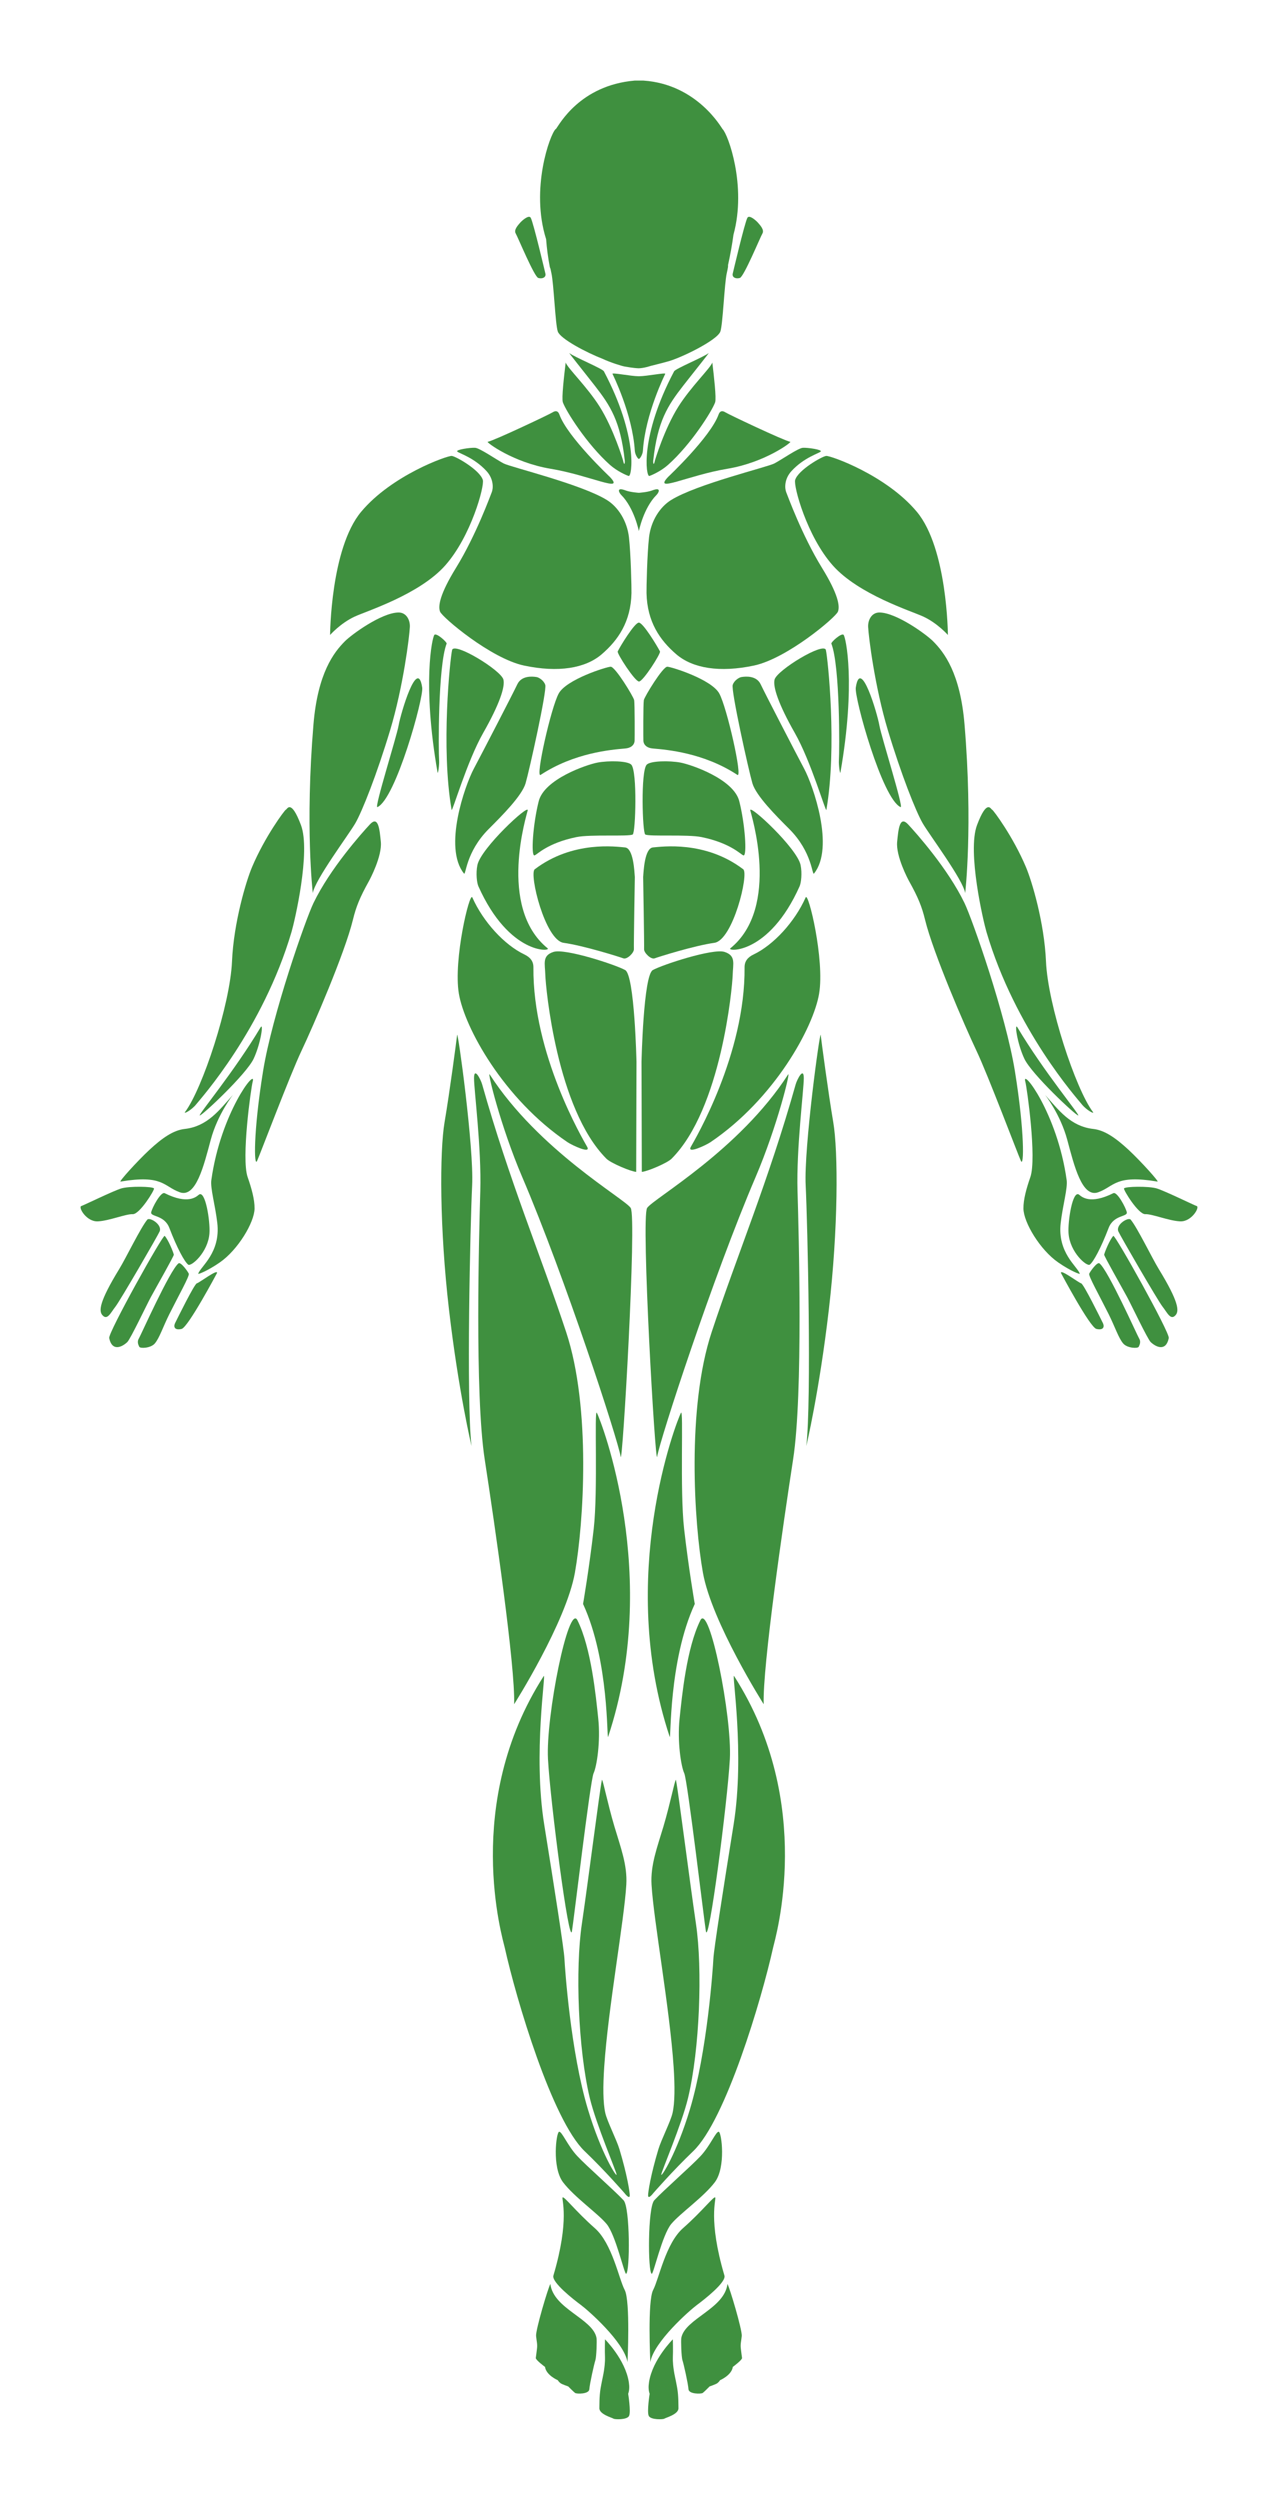 <?xml version="1.0" encoding="UTF-8" standalone="no"?>
<svg
   xmlns:dc="http://purl.org/dc/elements/1.1/"
   xmlns:cc="http://creativecommons.org/ns#"
   xmlns:rdf="http://www.w3.org/1999/02/22-rdf-syntax-ns#"
   xmlns:svg="http://www.w3.org/2000/svg"
   xmlns="http://www.w3.org/2000/svg"
   xmlns:sodipodi="http://sodipodi.sourceforge.net/DTD/sodipodi-0.dtd"
   xmlns:inkscape="http://www.inkscape.org/namespaces/inkscape"
   version="1.1"
   x="0px"
   y="0px"
   width="158.659"
   height="310.313"
   viewBox="0 0 158.659 310.313"
   xml:space="preserve"
   id="svg3328"
   inkscape:version="0.48.4 r9939"
   sodipodi:docname="muscles.svg"><defs
   id="defs3667">
	
	
	
	

	
	
	
	
	
	

		
		
			
		
	</defs><sodipodi:namedview
   pagecolor="#ffffff"
   bordercolor="#666666"
   borderopacity="1"
   objecttolerance="10"
   gridtolerance="10"
   guidetolerance="10"
   inkscape:pageopacity="0"
   inkscape:pageshadow="2"
   inkscape:window-width="1600"
   inkscape:window-height="837"
   id="namedview3665"
   showgrid="false"
   fit-margin-top="10"
   fit-margin-left="10"
   fit-margin-right="10"
   fit-margin-bottom="10"
   inkscape:zoom="2.1311475"
   inkscape:cx="90.799431"
   inkscape:cy="152.91176"
   inkscape:window-x="1912"
   inkscape:window-y="66"
   inkscape:window-maximized="1"
   inkscape:current-layer="svg3328" />

	 <script
   type="text/ecmascript"
   id="script3330">

  </script>

<g
   id="male-front"
   style="fill:#3f903f;fill-opacity:1"
   transform="translate(-3.001,4.901)">
	<g
   id="other-front"
   style="fill:#3f903f;fill-opacity:1">
		<g
   id="g3334"
   style="fill:#3f903f;fill-opacity:1">
			<path
   d="m 93.959,29.097 c 0,0 1.484,-6.333 1.829,-6.963 0.233,-0.428 1.126,0.389 1.322,0.622 0.195,0.233 0.816,0.856 0.545,1.323 -0.273,0.466 -2.295,5.367 -2.801,5.522 -0.506,0.157 -0.974,-0.076 -0.895,-0.504 z"
   id="path3336"
   inkscape:connector-curvature="0"
   style="fill:#3f903f;fill-opacity:1" />
			<path
   d="m 94.059,24.233 c 1.662,-6.076 -0.681,-12.484 -1.355,-13.107 -0.099,-0.091 -3.11,-5.564 -9.819,-6.024 -0.049,-0.003 -1.042,-0.005 -1.09,0 -6.799,0.592 -9.356,5.465 -9.77,6.003 -0.016,0.009 -0.033,0.006 -0.049,0.021 -0.695,0.643 -3.15,7.432 -1.176,13.668 0.083,1.104 0.228,2.254 0.461,3.466 0.005,0.029 0.035,0.104 0.08,0.208 0.026,0.141 0.06,0.308 0.114,0.542 0.295,1.294 0.485,6.359 0.793,7.243 0.317,0.91 3.581,2.625 5.597,3.404 0.878,0.416 2.316,0.876 2.729,0.946 0.18,0.031 1.077,0.194 1.724,0.214 0.645,-0.02 1.314,-0.245 1.49,-0.296 0.341,-0.099 1.219,-0.291 1.978,-0.511 1.573,-0.37 6.283,-2.656 6.667,-3.758 0.311,-0.884 0.498,-5.949 0.795,-7.243 0.159,-0.695 0.18,-0.923 0.152,-0.983 0.294,-1.34 0.519,-2.604 0.679,-3.793 z"
   id="path3338"
   inkscape:connector-curvature="0"
   style="fill:#3f903f;fill-opacity:1" />
			<path
   d="m 91.433,40.104 c -0.274,0.739 -2.64,2.977 -4.211,5.465 -1.751,2.771 -2.907,6.667 -2.907,6.67 -0.154,0.778 -0.253,0.361 -0.215,0.011 0.538,-4.863 1.778,-6.782 3.714,-9.267 1.517,-1.946 3.346,-4.201 3.151,-4.046 -0.624,0.497 -4.099,1.918 -4.277,2.256 -4.289,8.109 -3.488,13.12 -3.073,12.991 0.31,-0.097 1.438,-0.592 2.323,-1.38 2.878,-2.567 5.455,-6.671 5.843,-7.76 0.174,-0.489 -0.155,-3.307 -0.348,-4.94 z"
   id="path3340"
   inkscape:connector-curvature="0"
   style="fill:#3f903f;fill-opacity:1" />
			<path
   d="m 85.946,54.301 c 0,0 5.25,-4.94 6.262,-7.74 0.155,-0.428 0.428,-0.544 0.855,-0.272 0.429,0.272 7.213,3.486 8.051,3.656 0.196,0.039 -3.148,2.567 -7.815,3.345 -4.892,0.814 -9.297,3.073 -7.353,1.011 z"
   id="path3342"
   inkscape:connector-curvature="0"
   style="fill:#3f903f;fill-opacity:1" />
			<path
   d="m 106.211,74.994 c -0.079,-0.156 1.246,-1.363 1.518,-1.091 0.273,0.273 1.537,6.05 -0.389,17.076 -0.054,0.315 -0.233,-0.942 -0.195,-1.478 0.081,-1.126 0.154,-11.707 -0.934,-14.507 z"
   id="path3344"
   inkscape:connector-curvature="0"
   style="fill:#3f903f;fill-opacity:1" />
			<path
   d="m 109.243,80.455 c -0.19,1.262 3.286,13.819 5.562,14.834 0.44,0.194 -2.389,-8.736 -2.634,-10.15 -0.244,-1.416 -2.343,-8.59 -2.928,-4.684 z"
   id="path3346"
   inkscape:connector-curvature="0"
   style="fill:#3f903f;fill-opacity:1" />
			<path
   d="m 130.289,129.368 c 0.201,0.729 1.438,9.529 0.622,11.863 -0.475,1.358 -0.869,2.767 -0.855,3.89 0.021,1.732 2.068,5.133 4.316,6.69 1.516,1.05 2.723,1.517 2.683,1.399 -0.303,-0.902 -2.801,-2.605 -2.372,-6.3 0.257,-2.213 0.882,-4.301 0.74,-5.329 -1.167,-8.363 -5.642,-14.041 -5.134,-12.213 z"
   id="path3348"
   inkscape:connector-curvature="0"
   style="fill:#3f903f;fill-opacity:1" />
			<path
   d="m 138.728,135.241 c -2.828,-0.315 -4.315,-2.36 -5.99,-4.24 0,0 1.907,2.411 2.762,5.601 0.855,3.19 1.829,7.235 3.851,6.496 2.022,-0.739 2.091,-2.206 7.352,-1.322 0.232,0.04 -2.028,-2.484 -3.579,-3.929 -1.609,-1.495 -2.995,-2.45 -4.396,-2.606 z"
   id="path3350"
   inkscape:connector-curvature="0"
   style="fill:#3f903f;fill-opacity:1" />
			<path
   d="m 136.862,133.568 c -0.274,0.039 -5.797,-5.133 -6.69,-7.039 -0.896,-1.907 -1.267,-4.58 -0.857,-3.89 3.267,5.484 7.789,10.895 7.547,10.929 z"
   id="path3352"
   inkscape:connector-curvature="0"
   style="fill:#3f903f;fill-opacity:1" />
			<path
   d="m 142.541,142.63 c 0.1,-0.255 3.072,-0.312 4.083,0 1.01,0.312 4.676,2.107 4.938,2.179 0.43,0.116 -0.623,1.982 -2.062,1.905 -1.438,-0.078 -3.46,-0.933 -4.317,-0.894 -0.855,0.038 -2.721,-2.995 -2.642,-3.19 z"
   id="path3354"
   inkscape:connector-curvature="0"
   style="fill:#3f903f;fill-opacity:1" />
			<path
   d="m 135.656,148.193 c -0.106,-1.478 0.504,-5.446 1.321,-4.784 0.321,0.26 1.356,1.247 4.24,-0.195 0.467,-0.234 1.559,1.805 1.672,2.373 0.117,0.584 -1.623,0.298 -2.256,1.945 -0.971,2.529 -1.87,4.18 -2.333,4.55 -0.36,0.288 -2.477,-1.509 -2.644,-3.889 z"
   id="path3356"
   inkscape:connector-curvature="0"
   style="fill:#3f903f;fill-opacity:1" />
			<path
   d="m 134.721,153.133 c 0,0 3.58,6.739 4.396,6.934 0.817,0.193 1.06,-0.213 0.788,-0.759 -0.272,-0.545 -2.372,-4.822 -2.683,-4.901 -0.314,-0.078 -2.656,-1.858 -2.501,-1.274 z"
   id="path3358"
   inkscape:connector-curvature="0"
   style="fill:#3f903f;fill-opacity:1" />
			<path
   d="m 140.633,158.228 c 0.802,1.604 1.225,2.966 1.809,3.647 0.505,0.588 1.809,0.642 1.925,0.408 0.116,-0.234 0.312,-0.632 0.039,-1.06 -0.214,-0.337 -3.831,-8.45 -4.911,-9.297 -0.276,-0.217 -1.153,1.006 -1.273,1.283 -0.117,0.274 1.259,2.711 2.411,5.019 z"
   id="path3360"
   inkscape:connector-curvature="0"
   style="fill:#3f903f;fill-opacity:1" />
			<path
   d="m 141.217,148.514 c -0.417,0.415 -1.081,2.021 -1.139,2.333 -0.026,0.154 2.13,3.938 2.859,5.28 0.507,0.933 2.525,5.197 2.917,5.572 0.641,0.611 1.896,1.225 2.246,-0.497 0.142,-0.684 -6.679,-12.891 -6.883,-12.688 z"
   id="path3362"
   inkscape:connector-curvature="0"
   style="fill:#3f903f;fill-opacity:1" />
			<path
   d="m 143.375,146.502 c -0.292,-0.35 -1.885,0.603 -1.537,1.458 0.193,0.473 4.901,8.595 5.484,9.334 0.583,0.738 1.012,1.779 1.634,1.05 0.435,-0.509 0.41,-1.609 -2.1,-5.716 -0.855,-1.401 -2.653,-5.13 -3.481,-6.126 z"
   id="path3364"
   inkscape:connector-curvature="0"
   style="fill:#3f903f;fill-opacity:1" />
			<path
   d="m 105.591,95.636 c -0.064,0.367 -1.898,-6.003 -3.92,-9.556 -2.022,-3.553 -2.732,-5.715 -2.512,-6.617 0.286,-1.163 6.125,-4.716 6.372,-3.675 0.244,1.043 1.407,12.13 0.06,19.848 z"
   id="path3366"
   inkscape:connector-curvature="0"
   style="fill:#3f903f;fill-opacity:1" />
			<path
   d="m 104.063,103.529 c -0.257,0.321 -0.192,-2.638 -3.087,-5.532 -1.61,-1.608 -4.116,-4.117 -4.567,-5.661 -0.451,-1.543 -2.677,-11.525 -2.443,-12.221 0.191,-0.578 0.814,-0.92 1.049,-0.964 0.574,-0.105 1.908,-0.194 2.423,0.899 0.515,1.094 4.309,8.426 5.403,10.486 1.094,2.058 3.809,9.761 1.222,12.993 z"
   id="path3368"
   inkscape:connector-curvature="0"
   style="fill:#3f903f;fill-opacity:1" />
			<path
   d="m 73.229,40.104 c 0.272,0.739 2.639,2.977 4.211,5.465 1.75,2.771 2.906,6.667 2.908,6.67 0.152,0.778 0.251,0.361 0.213,0.011 -0.538,-4.863 -1.776,-6.782 -3.714,-9.267 -1.517,-1.946 -3.346,-4.201 -3.151,-4.046 0.624,0.497 4.099,1.918 4.277,2.256 4.289,8.109 3.488,13.12 3.074,12.991 -0.312,-0.097 -1.44,-0.592 -2.324,-1.38 -2.878,-2.567 -5.455,-6.671 -5.844,-7.76 -0.175,-0.489 0.155,-3.307 0.35,-4.94 z"
   id="path3370"
   inkscape:connector-curvature="0"
   style="fill:#3f903f;fill-opacity:1" />
			<path
   d="m 78.713,54.301 c 0,0 -5.25,-4.94 -6.263,-7.74 -0.155,-0.428 -0.427,-0.544 -0.854,-0.272 -0.429,0.272 -7.212,3.486 -8.052,3.656 -0.195,0.039 3.149,2.567 7.817,3.345 4.891,0.814 9.298,3.073 7.352,1.011 z"
   id="path3372"
   inkscape:connector-curvature="0"
   style="fill:#3f903f;fill-opacity:1" />
			<path
   d="m 58.449,74.994 c 0.078,-0.156 -1.245,-1.363 -1.517,-1.091 -0.272,0.273 -1.537,6.05 0.388,17.076 0.056,0.315 0.235,-0.942 0.195,-1.478 -0.082,-1.126 -0.155,-11.707 0.934,-14.507 z"
   id="path3374"
   inkscape:connector-curvature="0"
   style="fill:#3f903f;fill-opacity:1" />
			<path
   d="m 55.417,80.455 c 0.189,1.262 -3.285,13.819 -5.562,14.834 -0.439,0.194 2.392,-8.736 2.634,-10.15 0.244,-1.416 2.343,-8.59 2.928,-4.684 z"
   id="path3376"
   inkscape:connector-curvature="0"
   style="fill:#3f903f;fill-opacity:1" />
			<path
   d="m 34.372,129.368 c -0.202,0.729 -1.439,9.529 -0.623,11.863 0.476,1.358 0.871,2.767 0.856,3.89 -0.022,1.732 -2.068,5.133 -4.316,6.69 -1.517,1.05 -2.724,1.517 -2.684,1.399 0.303,-0.902 2.801,-2.605 2.372,-6.3 -0.256,-2.213 -0.882,-4.301 -0.739,-5.329 1.167,-8.363 5.64,-14.041 5.134,-12.213 z"
   id="path3378"
   inkscape:connector-curvature="0"
   style="fill:#3f903f;fill-opacity:1" />
			<path
   d="m 25.932,135.241 c 2.828,-0.315 4.316,-2.36 5.991,-4.24 0,0 -1.907,2.411 -2.763,5.601 -0.855,3.19 -1.829,7.235 -3.85,6.496 -2.022,-0.739 -2.091,-2.206 -7.351,-1.322 -0.234,0.04 2.027,-2.484 3.579,-3.929 1.608,-1.495 2.993,-2.45 4.394,-2.606 z"
   id="path3380"
   inkscape:connector-curvature="0"
   style="fill:#3f903f;fill-opacity:1" />
			<path
   d="m 27.798,133.568 c 0.273,0.039 5.796,-5.133 6.69,-7.039 0.894,-1.907 1.266,-4.58 0.856,-3.89 -3.266,5.484 -7.788,10.895 -7.546,10.929 z"
   id="path3382"
   inkscape:connector-curvature="0"
   style="fill:#3f903f;fill-opacity:1" />
			<path
   d="m 22.121,142.63 c -0.101,-0.255 -3.073,-0.312 -4.084,0 -1.011,0.312 -4.678,2.107 -4.94,2.179 -0.428,0.116 0.624,1.982 2.062,1.905 1.438,-0.078 3.461,-0.933 4.317,-0.894 0.856,0.038 2.722,-2.995 2.645,-3.19 z"
   id="path3384"
   inkscape:connector-curvature="0"
   style="fill:#3f903f;fill-opacity:1" />
			<path
   d="m 29.004,148.193 c 0.105,-1.478 -0.506,-5.446 -1.323,-4.784 -0.32,0.26 -1.355,1.247 -4.238,-0.195 -0.467,-0.234 -1.56,1.805 -1.673,2.373 -0.116,0.584 1.624,0.298 2.256,1.945 0.972,2.529 1.871,4.18 2.334,4.55 0.36,0.288 2.476,-1.509 2.644,-3.889 z"
   id="path3386"
   inkscape:connector-curvature="0"
   style="fill:#3f903f;fill-opacity:1" />
			<path
   d="m 29.939,153.133 c 0,0 -3.579,6.739 -4.396,6.934 -0.817,0.193 -1.06,-0.213 -0.788,-0.759 0.272,-0.545 2.372,-4.822 2.684,-4.901 0.312,-0.078 2.655,-1.858 2.5,-1.274 z"
   id="path3388"
   inkscape:connector-curvature="0"
   style="fill:#3f903f;fill-opacity:1" />
			<path
   d="m 24.026,158.228 c -0.802,1.604 -1.225,2.966 -1.809,3.647 -0.505,0.588 -1.809,0.642 -1.925,0.408 -0.116,-0.234 -0.311,-0.632 -0.038,-1.06 0.213,-0.337 3.83,-8.45 4.909,-9.297 0.278,-0.217 1.155,1.006 1.275,1.283 0.117,0.274 -1.258,2.711 -2.412,5.019 z"
   id="path3390"
   inkscape:connector-curvature="0"
   style="fill:#3f903f;fill-opacity:1" />
			<path
   d="m 23.443,148.514 c 0.415,0.415 1.081,2.021 1.137,2.333 0.029,0.154 -2.129,3.938 -2.858,5.28 -0.507,0.933 -2.525,5.197 -2.918,5.572 -0.641,0.611 -1.896,1.225 -2.246,-0.497 -0.139,-0.684 6.681,-12.891 6.885,-12.688 z"
   id="path3392"
   inkscape:connector-curvature="0"
   style="fill:#3f903f;fill-opacity:1" />
			<path
   d="m 21.284,146.502 c 0.292,-0.35 1.886,0.603 1.537,1.458 -0.193,0.473 -4.901,8.595 -5.484,9.334 -0.583,0.738 -1.012,1.779 -1.634,1.05 -0.435,-0.509 -0.41,-1.609 2.1,-5.716 0.856,-1.401 2.654,-5.13 3.481,-6.126 z"
   id="path3394"
   inkscape:connector-curvature="0"
   style="fill:#3f903f;fill-opacity:1" />
			<path
   d="m 59.068,95.636 c 0.064,0.367 1.898,-6.003 3.92,-9.556 2.022,-3.553 2.732,-5.715 2.512,-6.617 -0.287,-1.163 -6.126,-4.716 -6.372,-3.675 -0.244,1.043 -1.407,12.13 -0.06,19.848 z"
   id="path3396"
   inkscape:connector-curvature="0"
   style="fill:#3f903f;fill-opacity:1" />
			<path
   d="m 60.596,103.529 c 0.257,0.321 0.192,-2.638 3.087,-5.532 1.61,-1.608 4.117,-4.117 4.567,-5.661 0.45,-1.543 2.677,-11.525 2.444,-12.221 -0.193,-0.578 -0.815,-0.92 -1.05,-0.964 -0.574,-0.105 -1.908,-0.194 -2.423,0.899 -0.514,1.094 -4.309,8.426 -5.404,10.486 -1.093,2.058 -3.808,9.761 -1.221,12.993 z"
   id="path3398"
   inkscape:connector-curvature="0"
   style="fill:#3f903f;fill-opacity:1" />
			<path
   d="m 82.331,79.7 c -0.507,0 -2.761,-3.484 -2.644,-3.734 0.27,-0.585 2.099,-3.579 2.624,-3.579 0.524,0 2.284,2.907 2.625,3.579 0.124,0.245 -2.101,3.734 -2.605,3.734 z"
   id="path3400"
   inkscape:connector-curvature="0"
   style="fill:#3f903f;fill-opacity:1" />
			<path
   d="m 82.313,61.029 c 0,0 -0.568,-2.865 -2.194,-4.493 -0.262,-0.262 -0.671,-1.021 0.555,-0.554 0.587,0.224 1.64,0.292 1.64,0.292 0,0 1.053,-0.068 1.64,-0.292 1.226,-0.466 0.816,0.292 0.555,0.554 -1.627,1.628 -2.196,4.493 -2.196,4.493 z"
   id="path3402"
   inkscape:connector-curvature="0"
   style="fill:#3f903f;fill-opacity:1" />
			<path
   d="m 82.313,41.805 c -0.993,0 -3.39,-0.496 -3.273,-0.291 0,0 2.485,4.966 2.771,9.539 0.029,0.467 0.356,0.992 0.502,1.021 0.146,-0.029 0.474,-0.554 0.503,-1.021 0.286,-4.573 2.771,-9.539 2.771,-9.539 0.116,-0.204 -2.282,0.291 -3.274,0.291 z"
   id="path3404"
   inkscape:connector-curvature="0"
   style="fill:#3f903f;fill-opacity:1" />
			<path
   d="m 104.889,123.573 c -0.079,-0.7 -2.101,14.002 -1.867,18.67 0.233,4.667 0.738,26.72 0.078,32.36 0,0 1.61,-6.724 2.801,-16.957 1.167,-10.036 1.167,-19.604 0.543,-23.261 -0.622,-3.656 -1.476,-10.112 -1.555,-10.812 z"
   id="path3406"
   inkscape:connector-curvature="0"
   style="fill:#3f903f;fill-opacity:1" />
			<path
   d="m 90.634,234.832 c -0.182,-1.002 -2.276,-18.728 -2.684,-19.603 -0.408,-0.876 -0.875,-3.968 -0.583,-6.769 0.292,-2.8 0.874,-8.809 2.586,-12.231 1.099,-2.199 3.947,11.94 3.656,17.25 -0.292,5.309 -2.626,23.279 -2.975,21.353 z"
   id="path3408"
   inkscape:connector-curvature="0"
   style="fill:#3f903f;fill-opacity:1" />
			<path
   d="m 84.227,268.23 c 1.194,-1.277 4.563,-4.221 5.758,-5.499 1.192,-1.278 1.895,-3.069 2.247,-3.006 0.35,0.062 0.912,4.413 -0.491,6.268 -1.406,1.854 -4.284,3.836 -5.407,5.179 -1.123,1.345 -2.215,6.263 -2.421,6.188 -0.494,-0.176 -0.507,-8.251 0.314,-9.13 z"
   id="path3410"
   inkscape:connector-curvature="0"
   style="fill:#3f903f;fill-opacity:1" />
			<path
   d="m 83.737,288.315 c 0,0 -0.371,-7.592 0.352,-8.954 0.72,-1.363 1.533,-5.755 3.711,-7.674 2.369,-2.084 3.826,-4.005 3.992,-3.805 0.166,0.202 -0.923,2.693 1.146,9.695 0.246,0.833 -2.532,2.995 -3.418,3.651 -0.889,0.658 -5.34,4.563 -5.783,7.087 z"
   id="path3412"
   inkscape:connector-curvature="0"
   style="fill:#3f903f;fill-opacity:1" />
			<path
   d="m 83.652,292.254 c 0,0 -0.35,2.196 -0.117,2.729 0.234,0.53 1.828,0.461 1.945,0.354 0.116,-0.104 1.79,-0.532 1.75,-1.311 -0.016,-0.335 0.028,-1.377 -0.154,-2.48 -0.053,-0.323 -0.203,-1.057 -0.272,-1.381 -0.243,-1.135 -0.291,-2.034 -0.271,-2.41 0.039,-0.85 0,-2.266 0,-2.266 0,0 -2.53,2.515 -2.957,5.313 -0.085,0.554 -0.078,0.991 0.076,1.452 z"
   id="path3414"
   inkscape:connector-curvature="0"
   style="fill:#3f903f;fill-opacity:1" />
			<path
   d="m 87.583,285.314 c -0.056,0.307 0,2.357 0.148,2.795 0.149,0.438 0.704,2.928 0.74,3.567 0.036,0.639 1.587,0.606 1.773,0.472 0.184,-0.135 0.85,-0.809 0.85,-0.809 0,0 0.789,-0.27 0.962,-0.403 0.256,-0.202 0.331,-0.37 0.331,-0.37 0,0 1.44,-0.606 1.59,-1.649 0,0 1.182,-0.874 1.146,-1.111 -0.039,-0.235 -0.075,-0.572 -0.148,-1.145 -0.075,-0.57 0.036,-0.84 0.111,-1.581 0.073,-0.74 -1.516,-6.058 -1.773,-6.462 -0.371,3.097 -5.285,4.308 -5.73,6.696 z"
   id="path3416"
   inkscape:connector-curvature="0"
   style="fill:#3f903f;fill-opacity:1" />
			<path
   d="m 59.75,123.573 c 0.078,-0.7 2.1,14.002 1.867,18.67 -0.233,4.667 -0.739,26.72 -0.077,32.36 0,0 -1.611,-6.724 -2.801,-16.957 -1.167,-10.036 -1.167,-19.604 -0.544,-23.261 0.623,-3.656 1.477,-10.112 1.555,-10.812 z"
   id="path3418"
   inkscape:connector-curvature="0"
   style="fill:#3f903f;fill-opacity:1" />
			<path
   d="m 74.006,234.832 c 0.183,-1.002 2.275,-18.728 2.684,-19.603 0.408,-0.876 0.875,-3.968 0.583,-6.769 -0.292,-2.8 -0.875,-8.809 -2.587,-12.231 -1.099,-2.199 -3.947,11.94 -3.655,17.25 0.291,5.309 2.625,23.279 2.975,21.353 z"
   id="path3420"
   inkscape:connector-curvature="0"
   style="fill:#3f903f;fill-opacity:1" />
			<path
   d="m 80.413,268.23 c -1.192,-1.277 -4.563,-4.221 -5.756,-5.499 -1.193,-1.278 -1.896,-3.069 -2.248,-3.006 -0.35,0.062 -0.912,4.413 0.491,6.268 1.405,1.854 4.284,3.836 5.407,5.179 1.123,1.345 2.215,6.263 2.421,6.188 0.492,-0.176 0.505,-8.251 -0.315,-9.13 z"
   id="path3422"
   inkscape:connector-curvature="0"
   style="fill:#3f903f;fill-opacity:1" />
			<path
   d="m 80.903,288.315 c 0,0 0.371,-7.592 -0.349,-8.954 -0.723,-1.363 -1.536,-5.755 -3.714,-7.674 -2.369,-2.084 -3.825,-4.005 -3.991,-3.805 -0.166,0.202 0.923,2.693 -1.146,9.695 -0.247,0.833 2.531,2.995 3.417,3.651 0.888,0.658 5.34,4.563 5.783,7.087 z"
   id="path3424"
   inkscape:connector-curvature="0"
   style="fill:#3f903f;fill-opacity:1" />
			<path
   d="m 80.987,292.254 c 0,0 0.351,2.196 0.117,2.729 -0.233,0.53 -1.828,0.461 -1.944,0.354 -0.116,-0.104 -1.788,-0.532 -1.75,-1.311 0.017,-0.335 -0.028,-1.377 0.155,-2.48 0.055,-0.323 0.202,-1.057 0.271,-1.381 0.243,-1.135 0.29,-2.034 0.273,-2.41 -0.04,-0.85 0,-2.266 0,-2.266 0,0 2.527,2.515 2.956,5.313 0.086,0.554 0.079,0.991 -0.078,1.452 z"
   id="path3426"
   inkscape:connector-curvature="0"
   style="fill:#3f903f;fill-opacity:1" />
			<path
   d="m 77.056,285.314 c 0.057,0.307 0,2.357 -0.147,2.795 -0.148,0.438 -0.703,2.928 -0.741,3.567 -0.036,0.639 -1.588,0.606 -1.772,0.472 -0.185,-0.135 -0.851,-0.809 -0.851,-0.809 0,0 -0.79,-0.27 -0.96,-0.403 -0.258,-0.202 -0.333,-0.37 -0.333,-0.37 0,0 -1.44,-0.606 -1.589,-1.649 0,0 -1.183,-0.874 -1.146,-1.111 0.038,-0.235 0.074,-0.572 0.147,-1.145 0.075,-0.57 -0.036,-0.84 -0.11,-1.581 -0.074,-0.74 1.515,-6.058 1.773,-6.462 0.371,3.097 5.285,4.308 5.729,6.696 z"
   id="path3428"
   inkscape:connector-curvature="0"
   style="fill:#3f903f;fill-opacity:1" />
			<path
   d="m 70.719,29.097 c 0,0 -1.485,-6.333 -1.829,-6.963 -0.233,-0.428 -1.127,0.389 -1.323,0.622 -0.194,0.233 -0.817,0.856 -0.544,1.323 0.273,0.466 2.295,5.367 2.8,5.522 0.508,0.157 0.974,-0.076 0.896,-0.504 z"
   id="path3430"
   inkscape:connector-curvature="0"
   style="fill:#3f903f;fill-opacity:1" />
		</g>
	</g>
	<g
   id="quadriceps-femoris"
   class="group"
   style="fill:#3f903f;fill-opacity:1">
		<path
   d="m 101.777,129.719 c 0.174,-0.618 1.012,-2.255 1.012,-0.777 0,1.478 -0.933,8.713 -0.778,14.002 0.154,5.289 0.701,25.203 -0.545,33.294 -1.244,8.091 -3.811,25.749 -3.656,30.416 0,0 -6.456,-10.189 -7.546,-16.336 -1.089,-6.146 -2.022,-20.458 1.09,-29.871 3.11,-9.413 7.078,-18.826 10.423,-30.728 z"
   id="path3433"
   inkscape:connector-curvature="0"
   style="fill:#3f903f;fill-opacity:1" />
		<path
   d="m 62.862,129.719 c -0.173,-0.618 -1.012,-2.255 -1.012,-0.777 0,1.478 0.934,8.713 0.778,14.002 -0.155,5.289 -0.7,25.203 0.545,33.294 1.243,8.091 3.81,25.749 3.656,30.416 0,0 6.457,-10.189 7.546,-16.336 1.088,-6.146 2.022,-20.458 -1.09,-29.871 -3.11,-9.413 -7.077,-18.826 -10.423,-30.728 z"
   id="path3435"
   inkscape:connector-curvature="0"
   style="fill:#3f903f;fill-opacity:1" />
	</g>
	<g
   id="pectoralis-major"
   class="group"
   style="fill:#3f903f;fill-opacity:1">
		<path
   d="m 83.264,68.732 c -0.015,-0.661 0.077,-4.862 0.311,-6.924 0.233,-2.062 1.367,-3.785 2.723,-4.628 3.189,-1.983 11.94,-4.084 12.836,-4.551 0.892,-0.467 2.955,-1.905 3.538,-1.944 0.583,-0.039 2.451,0.233 2.217,0.467 -0.234,0.233 -2.064,0.729 -3.617,2.411 -0.934,1.011 -0.855,2.179 -0.663,2.645 0.167,0.396 1.946,5.329 4.434,9.374 1.995,3.24 2.256,4.745 1.984,5.445 -0.271,0.7 -6.301,5.814 -10.422,6.69 -4.245,0.901 -7.605,0.351 -9.647,-1.4 -2.042,-1.752 -3.617,-4.046 -3.694,-7.585 z"
   id="path3438"
   inkscape:connector-curvature="0"
   style="fill:#3f903f;fill-opacity:1" />
		<path
   d="M 81.397,68.732 C 81.412,68.071 81.318,63.87 81.085,61.808 80.852,59.746 79.718,58.023 78.363,57.18 75.172,55.197 66.421,53.096 65.527,52.629 c -0.895,-0.467 -2.957,-1.905 -3.54,-1.944 -0.583,-0.039 -2.45,0.233 -2.217,0.467 0.233,0.233 2.063,0.729 3.617,2.411 0.934,1.011 0.856,2.179 0.662,2.645 -0.165,0.396 -1.945,5.329 -4.434,9.374 -1.994,3.24 -2.255,4.745 -1.983,5.445 0.271,0.7 6.301,5.814 10.423,6.69 4.245,0.901 7.605,0.351 9.647,-1.4 2.041,-1.752 3.617,-4.046 3.695,-7.585 z"
   id="path3440"
   inkscape:connector-curvature="0"
   style="fill:#3f903f;fill-opacity:1" />
	</g>
	<g
   id="rectus-adboinis"
   class="group"
   style="fill:#3f903f;fill-opacity:1">
		<path
   d="m 84.041,88.013 c -0.671,-0.059 -1.108,-0.379 -1.167,-0.934 -0.014,-0.145 -0.029,-4.638 0.058,-5.076 0.088,-0.437 2.363,-4.171 2.917,-4.142 0.554,0.029 5.485,1.576 6.448,3.325 0.962,1.751 2.933,10.555 2.246,10.104 -4.167,-2.74 -8.723,-3.123 -10.502,-3.277 z"
   id="path3443"
   inkscape:connector-curvature="0"
   style="fill:#3f903f;fill-opacity:1" />
		<path
   d="m 90.089,99.011 c -1.763,-0.36 -6.476,-0.039 -6.981,-0.322 -0.354,-0.197 -0.583,-7.847 0.175,-8.664 0.45,-0.484 2.821,-0.524 4.2,-0.262 1.342,0.254 6.593,2.042 7.293,4.785 0.72,2.821 0.992,6.854 0.524,6.738 -0.313,-0.078 -1.561,-1.53 -5.211,-2.275 z"
   id="path3445"
   inkscape:connector-curvature="0"
   style="fill:#3f903f;fill-opacity:1" />
		<path
   d="m 82.845,103.969 c 0.058,-0.729 0.175,-3.588 1.225,-3.675 1.049,-0.087 6.474,-0.88 11.201,2.713 0.729,0.554 -1.283,8.81 -3.588,9.13 -2.477,0.344 -6.943,1.75 -7.409,1.925 -0.467,0.175 -1.342,-0.7 -1.312,-1.138 0.029,-0.436 -0.117,-8.955 -0.117,-8.955 z"
   id="path3447"
   inkscape:connector-curvature="0"
   style="fill:#3f903f;fill-opacity:1" />
		<path
   d="m 80.619,88.013 c 0.671,-0.059 1.108,-0.379 1.167,-0.934 0.014,-0.145 0.029,-4.638 -0.059,-5.076 -0.087,-0.437 -2.363,-4.171 -2.917,-4.142 -0.554,0.029 -5.484,1.576 -6.447,3.325 -0.962,1.751 -2.932,10.555 -2.246,10.104 4.167,-2.74 8.724,-3.123 10.502,-3.277 z"
   id="path3449"
   inkscape:connector-curvature="0"
   style="fill:#3f903f;fill-opacity:1" />
		<path
   d="m 74.571,99.011 c 1.763,-0.36 6.476,-0.039 6.981,-0.322 0.354,-0.197 0.583,-7.847 -0.175,-8.664 -0.45,-0.484 -2.821,-0.524 -4.201,-0.262 -1.341,0.254 -6.592,2.042 -7.292,4.785 -0.72,2.821 -0.992,6.854 -0.526,6.738 0.315,-0.078 1.564,-1.53 5.213,-2.275 z"
   id="path3451"
   inkscape:connector-curvature="0"
   style="fill:#3f903f;fill-opacity:1" />
		<path
   d="m 81.814,103.969 c -0.058,-0.729 -0.175,-3.588 -1.225,-3.675 -1.05,-0.087 -6.474,-0.88 -11.202,2.713 -0.729,0.554 1.284,8.81 3.588,9.13 2.478,0.344 6.943,1.75 7.41,1.925 0.466,0.175 1.341,-0.7 1.312,-1.138 -0.029,-0.438 0.117,-8.955 0.117,-8.955 z"
   id="path3453"
   inkscape:connector-curvature="0"
   style="fill:#3f903f;fill-opacity:1" />
		<path
   d="m 82.679,140.57 c 0.662,-0.04 3.151,-1.089 3.696,-1.634 6.187,-6.19 7.546,-21.354 7.585,-22.792 0.039,-1.439 0.428,-2.412 -1.012,-2.879 -1.438,-0.467 -7.74,1.595 -8.907,2.256 -1.167,0.661 -1.399,11.396 -1.399,11.396 l 0.037,13.653 z"
   id="path3455"
   inkscape:connector-curvature="0"
   style="fill:#3f903f;fill-opacity:1" />
		<path
   d="m 82.019,126.917 c 0,0 -0.233,-10.735 -1.4,-11.396 -1.167,-0.661 -7.468,-2.723 -8.906,-2.256 -1.44,0.467 -1.051,1.44 -1.012,2.879 0.039,1.438 1.4,16.602 7.585,22.792 0.545,0.545 3.034,1.594 3.696,1.634 l 0.037,-13.653 z"
   id="path3457"
   inkscape:connector-curvature="0"
   style="fill:#3f903f;fill-opacity:1" />
	</g>
	<g
   id="adbominal-external-oblique"
   class="group"
   style="fill:#3f903f;fill-opacity:1">
		<path
   d="m 96.143,95.683 c 0.059,0.383 3.818,12.026 -2.47,17.133 -0.513,0.414 4.778,0.857 8.596,-7.699 0.19,-0.426 0.333,-1.614 0.123,-2.634 -0.429,-2.083 -6.371,-7.596 -6.249,-6.8 z"
   id="path3460"
   inkscape:connector-curvature="0"
   style="fill:#3f903f;fill-opacity:1" />
		<path
   d="m 91.217,136.875 c -0.582,0.395 -2.976,1.517 -2.45,0.583 0.524,-0.933 6.768,-11.493 6.67,-22.287 -0.007,-0.74 0.389,-1.244 1.126,-1.594 2.454,-1.163 5.117,-4.046 6.458,-7.08 0.333,-0.755 2.372,7.74 1.671,11.941 -0.698,4.201 -5.54,13.069 -13.475,18.437 z"
   id="path3462"
   inkscape:connector-curvature="0"
   style="fill:#3f903f;fill-opacity:1" />
		<path
   d="m 68.516,95.683 c -0.058,0.383 -3.817,12.026 2.471,17.133 0.513,0.414 -4.778,0.857 -8.596,-7.699 -0.19,-0.426 -0.332,-1.614 -0.122,-2.634 0.428,-2.083 6.37,-7.596 6.247,-6.8 z"
   id="path3464"
   inkscape:connector-curvature="0"
   style="fill:#3f903f;fill-opacity:1" />
		<path
   d="m 73.442,136.875 c 0.582,0.395 2.976,1.517 2.451,0.583 -0.525,-0.933 -6.768,-11.493 -6.671,-22.287 0.007,-0.74 -0.389,-1.244 -1.127,-1.594 -2.453,-1.163 -5.116,-4.046 -6.457,-7.08 -0.334,-0.755 -2.372,7.74 -1.672,11.941 0.7,4.201 5.542,13.069 13.476,18.437 z"
   id="path3466"
   inkscape:connector-curvature="0"
   style="fill:#3f903f;fill-opacity:1" />
	</g>
	<g
   id="biceps-branchii"
   class="group"
   style="fill:#3f903f;fill-opacity:1">
		<path
   d="m 112.207,71.13 c -0.998,-0.019 -1.47,0.938 -1.43,1.797 0.058,1.225 0.816,7.391 2.45,12.823 1.634,5.433 3.472,10.088 4.33,11.558 0.858,1.47 5.023,7.024 5.267,8.658 0,0 0.974,-8.282 -0.082,-20.951 -0.53,-6.371 -2.53,-8.944 -3.919,-10.332 -0.821,-0.821 -4.504,-3.514 -6.616,-3.553 z"
   id="path3469"
   inkscape:connector-curvature="0"
   style="fill:#3f903f;fill-opacity:1" />
		<path
   d="m 52.454,71.13 c 0.998,-0.019 1.47,0.938 1.429,1.797 -0.058,1.225 -0.816,7.391 -2.45,12.823 -1.634,5.433 -3.472,10.088 -4.329,11.558 -0.858,1.47 -5.023,7.024 -5.269,8.658 0,0 -0.973,-8.282 0.082,-20.951 0.531,-6.371 2.532,-8.944 3.92,-10.332 0.822,-0.821 4.504,-3.514 6.617,-3.553 z"
   id="path3471"
   inkscape:connector-curvature="0"
   style="fill:#3f903f;fill-opacity:1" />
	</g>
	<g
   id="adductor"
   class="group"
   style="fill:#3f903f;fill-opacity:1">
		<path
   d="m 84.585,175.926 c -0.214,1.393 -2.024,-29.715 -1.245,-30.882 0.778,-1.167 11.435,-7.157 17.503,-16.569 0.341,-0.528 -1.322,6.391 -4.044,12.757 -5.29,12.369 -11.901,32.671 -12.214,34.694 z"
   id="path3474"
   inkscape:connector-curvature="0"
   style="fill:#3f903f;fill-opacity:1" />
		<path
   d="m 80.054,175.926 c 0.215,1.393 2.024,-29.715 1.245,-30.882 -0.778,-1.167 -11.435,-7.157 -17.503,-16.569 -0.34,-0.528 1.322,6.391 4.045,12.757 5.289,12.369 11.902,32.671 12.213,34.694 z"
   id="path3476"
   inkscape:connector-curvature="0"
   style="fill:#3f903f;fill-opacity:1" />
	</g>
	<g
   id="sartorius"
   class="group"
   style="fill:#3f903f;fill-opacity:1">
		<path
   d="m 87.93,184.871 c -0.543,-4.821 -0.046,-15.021 -0.389,-14.391 -0.552,1.017 -8.013,20.304 -1.401,40.218 0.179,0.537 -0.154,-9.412 3.113,-16.491 0,0 -0.778,-4.513 -1.323,-9.336 z"
   id="path3479"
   inkscape:connector-curvature="0"
   style="fill:#3f903f;fill-opacity:1" />
		<path
   d="m 76.709,184.871 c 0.543,-4.821 0.046,-15.021 0.389,-14.391 0.552,1.017 8.013,20.304 1.4,40.218 -0.179,0.537 0.155,-9.412 -3.112,-16.491 0,0 0.779,-4.513 1.323,-9.336 z"
   id="path3481"
   inkscape:connector-curvature="0"
   style="fill:#3f903f;fill-opacity:1" />
	</g>
</g>

<path
   style="fill:#3f903f;fill-opacity:1"
   inkscape:connector-curvature="0"
   id="path3639"
   d="m 122.463,115.678 c -0.369,-1.251 -2.412,-9.957 -1.167,-13.263 1.246,-3.307 1.712,-1.945 1.868,-1.907 0.156,0.04 2.622,3.379 4.2,7.118 0.741,1.751 2.283,6.888 2.491,11.708 0.232,5.407 3.668,15.826 5.833,18.708 0.232,0.311 -0.816,-0.233 -1.401,-0.973 -0.541,-0.685 -8.245,-9.256 -11.824,-21.391 z" /><path
   style="fill:#3f903f;fill-opacity:1"
   inkscape:connector-curvature="0"
   id="path3641"
   d="m 36.194,115.678 c 0.369,-1.251 2.412,-9.957 1.167,-13.263 -1.245,-3.307 -1.711,-1.945 -1.867,-1.907 -0.156,0.04 -2.622,3.379 -4.201,7.118 -0.74,1.751 -2.282,6.888 -2.49,11.708 -0.232,5.407 -3.669,15.826 -5.833,18.708 -0.233,0.311 0.816,-0.233 1.4,-0.973 0.543,-0.685 8.245,-9.256 11.824,-21.391 z" /><path
   style="fill:#3f903f;fill-opacity:1"
   inkscape:connector-curvature="0"
   id="path3643"
   d="m 112.856,109.377 c -0.136,-0.245 -1.644,-3.085 -1.479,-4.862 0.157,-1.671 0.332,-3.288 1.362,-2.178 1.011,1.089 4.938,5.484 7,9.762 0.983,2.039 5.135,13.886 6.261,20.887 1.22,7.565 1.129,11.981 0.74,11.125 -0.389,-0.856 -4.083,-10.657 -5.523,-13.691 -1.438,-3.034 -5.362,-12.092 -6.378,-16.257 -0.387,-1.597 -0.854,-2.763 -1.983,-4.786 z" /><path
   style="fill:#3f903f;fill-opacity:1"
   inkscape:connector-curvature="0"
   id="path3645"
   d="m 45.801,109.377 c 0.136,-0.245 1.644,-3.085 1.479,-4.862 -0.156,-1.671 -0.331,-3.288 -1.362,-2.178 -1.011,1.089 -4.939,5.484 -7.001,9.762 -0.982,2.039 -5.134,13.886 -6.261,20.887 -1.22,7.565 -1.128,11.981 -0.74,11.125 0.39,-0.856 4.084,-10.657 5.524,-13.691 1.438,-3.034 5.363,-12.092 6.377,-16.257 0.39,-1.597 0.856,-2.763 1.984,-4.786 z" />
<path
   style="fill:#3f903f;fill-opacity:1"
   inkscape:connector-curvature="0"
   id="path3648"
   d="m 117.678,78.824 c 0,0 -0.058,-10.735 -3.85,-15.286 -3.792,-4.551 -10.734,-7 -11.26,-6.942 -0.525,0.058 -3.471,1.744 -3.85,2.976 -0.234,0.758 1.459,7.001 4.668,10.618 3.208,3.617 9.79,5.673 11.26,6.359 1.749,0.816 3.032,2.275 3.032,2.275 z" /><path
   style="fill:#3f903f;fill-opacity:1"
   inkscape:connector-curvature="0"
   id="path3650"
   d="m 40.979,78.824 c 0,0 0.058,-10.735 3.85,-15.286 3.792,-4.551 10.735,-7 11.26,-6.942 0.525,0.058 3.472,1.744 3.851,2.976 0.233,0.758 -1.458,7.001 -4.667,10.618 -3.208,3.617 -9.791,5.673 -11.26,6.359 -1.75,0.816 -3.034,2.275 -3.034,2.275 z" />
<path
   style="fill:#3f903f;fill-opacity:1"
   inkscape:connector-curvature="0"
   id="path3657"
   d="m 91.133,208.053 c -0.32,-0.501 1.356,9.624 -0.058,18.437 -1.284,7.992 -2.45,15.46 -2.509,16.628 -0.058,1.166 -0.758,11.552 -2.917,18.728 -1.643,5.46 -3.559,8.46 -3.559,8.109 0,-0.35 2.532,-6.207 3.326,-9.51 1.459,-6.067 1.808,-16.045 0.992,-21.587 -0.816,-5.543 -2.18,-16.346 -2.488,-17.892 -0.069,-0.344 -0.7,2.879 -1.555,5.758 -0.777,2.609 -1.623,4.793 -1.479,7.233 0.262,4.464 2.254,15.293 2.741,22.595 0.163,2.435 0.157,4.476 -0.135,5.76 -0.23,1.009 -1.406,3.324 -1.751,4.473 -0.966,3.221 -1.283,5.307 -1.283,5.736 0,0.584 0.661,-0.29 0.661,-0.29 0,0 2.386,-2.75 4.94,-5.194 4.025,-3.85 8.486,-18.816 9.918,-25.262 0.231,-1.051 5.308,-17.911 -4.844,-33.722 z" /><path
   style="fill:#3f903f;fill-opacity:1"
   inkscape:connector-curvature="0"
   id="path3659"
   d="m 67.504,208.053 c 0.321,-0.501 -1.356,9.624 0.059,18.437 1.283,7.992 2.45,15.46 2.509,16.628 0.058,1.166 0.758,11.552 2.917,18.728 1.643,5.46 3.559,8.46 3.559,8.109 0,-0.35 -2.531,-6.207 -3.326,-9.51 -1.458,-6.067 -1.808,-16.045 -0.991,-21.587 0.817,-5.543 2.18,-16.346 2.488,-17.892 0.07,-0.344 0.701,2.879 1.557,5.758 0.775,2.609 1.622,4.793 1.478,7.233 -0.263,4.464 -2.254,15.293 -2.741,22.595 -0.163,2.435 -0.157,4.476 0.135,5.76 0.23,1.009 1.406,3.324 1.751,4.473 0.968,3.221 1.283,5.307 1.283,5.736 0,0.584 -0.662,-0.29 -0.662,-0.29 0,0 -2.383,-2.75 -4.939,-5.194 -4.026,-3.85 -8.487,-18.816 -9.918,-25.262 -0.234,-1.051 -5.31,-17.911 4.841,-33.722 z" />
</svg>